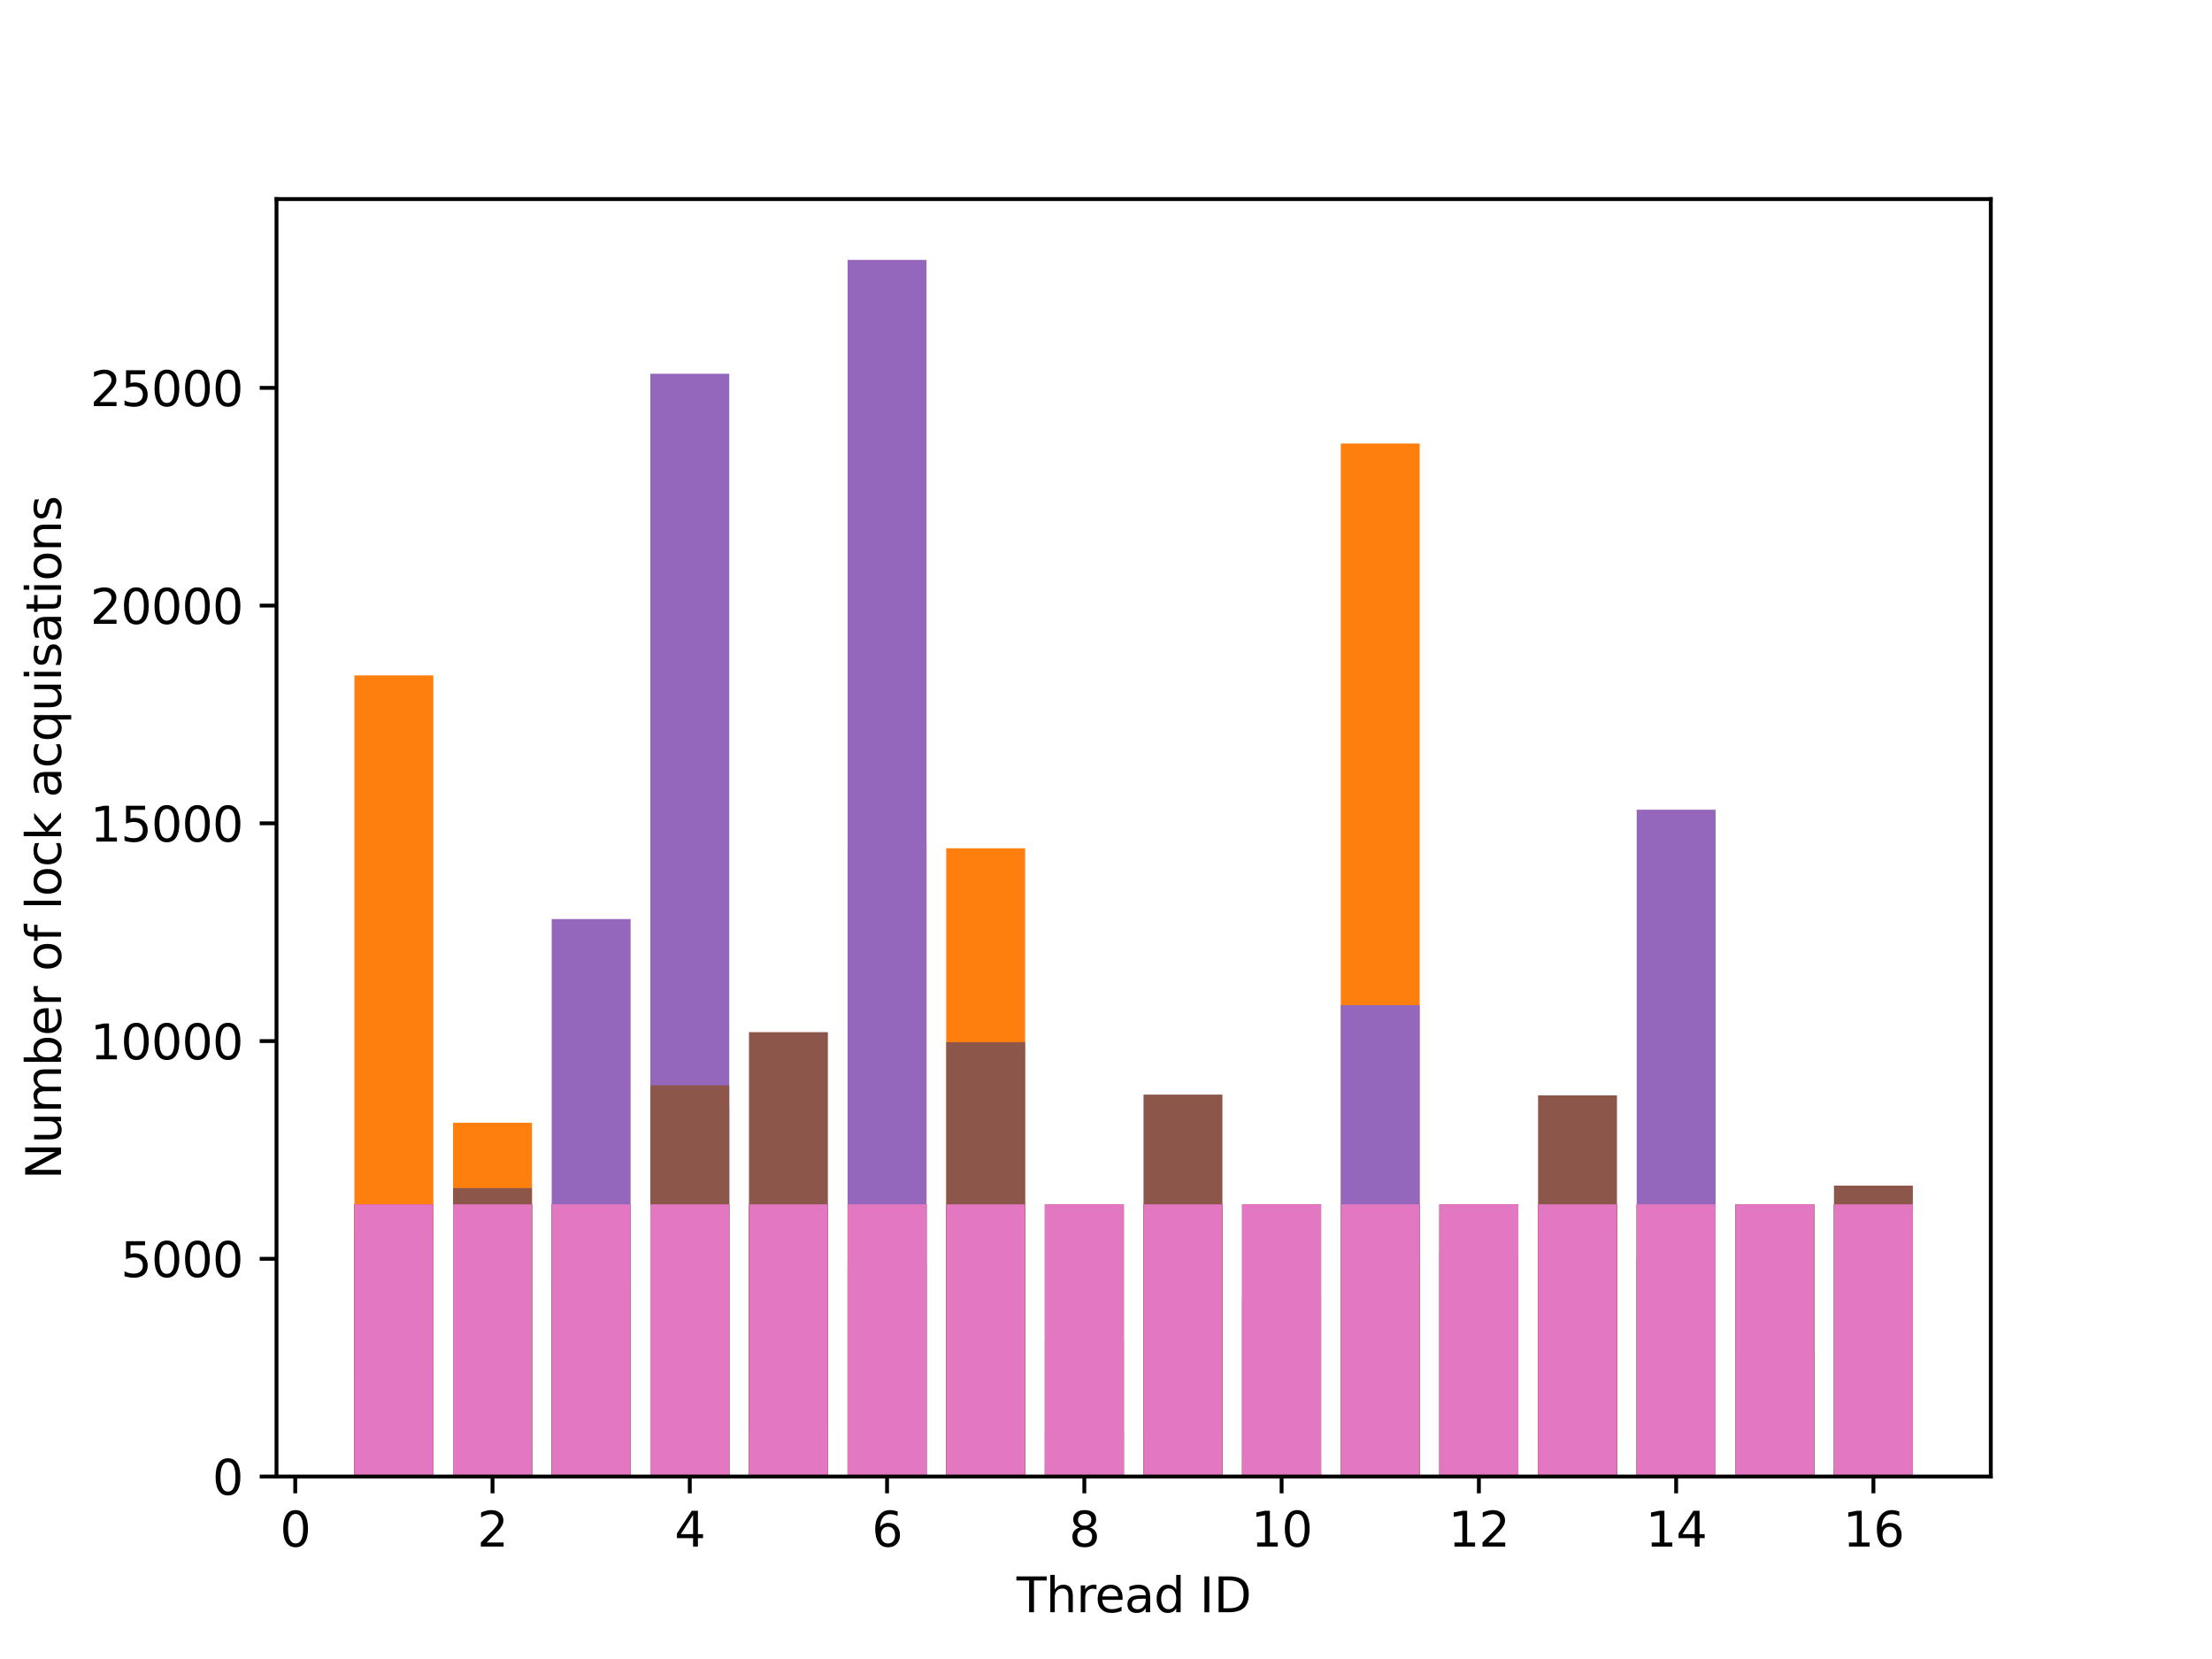 <?xml version="1.0" encoding="utf-8" standalone="no"?>
<!DOCTYPE svg PUBLIC "-//W3C//DTD SVG 1.1//EN"
  "http://www.w3.org/Graphics/SVG/1.1/DTD/svg11.dtd">
<svg xmlns:xlink="http://www.w3.org/1999/xlink" width="460.8pt" height="345.6pt" viewBox="0 0 460.8 345.6" xmlns="http://www.w3.org/2000/svg" version="1.1">
 <defs>
  <style type="text/css">*{stroke-linejoin: round; stroke-linecap: butt}</style>
 </defs>
 <g id="figure_1">
  <g id="patch_1">
   <path d="M 0 345.6 
L 460.8 345.6 
L 460.8 0 
L 0 0 
z
" style="fill: #ffffff"/>
  </g>
  <g id="axes_1">
   <g id="patch_2">
    <path d="M 57.6 307.584 
L 414.72 307.584 
L 414.72 41.472 
L 57.6 41.472 
z
" style="fill: #ffffff"/>
   </g>
   <g id="patch_3">
    <path d="M 73.833 307.584 
L 90.271 307.584 
L 90.271 250.885 
L 73.833 250.885 
z
" clip-path="url(#p2d751878ed)" style="fill: #1f77b4"/>
   </g>
   <g id="patch_4">
    <path d="M 94.38 307.584 
L 110.819 307.584 
L 110.819 250.889 
L 94.38 250.889 
z
" clip-path="url(#p2d751878ed)" style="fill: #1f77b4"/>
   </g>
   <g id="patch_5">
    <path d="M 114.928 307.584 
L 131.366 307.584 
L 131.366 250.888 
L 114.928 250.888 
z
" clip-path="url(#p2d751878ed)" style="fill: #1f77b4"/>
   </g>
   <g id="patch_6">
    <path d="M 135.476 307.584 
L 151.914 307.584 
L 151.914 250.889 
L 135.476 250.889 
z
" clip-path="url(#p2d751878ed)" style="fill: #1f77b4"/>
   </g>
   <g id="patch_7">
    <path d="M 156.024 307.584 
L 172.462 307.584 
L 172.462 250.889 
L 156.024 250.889 
z
" clip-path="url(#p2d751878ed)" style="fill: #1f77b4"/>
   </g>
   <g id="patch_8">
    <path d="M 176.572 307.584 
L 193.01 307.584 
L 193.01 250.89 
L 176.572 250.89 
z
" clip-path="url(#p2d751878ed)" style="fill: #1f77b4"/>
   </g>
   <g id="patch_9">
    <path d="M 197.119 307.584 
L 213.557 307.584 
L 213.557 250.89 
L 197.119 250.89 
z
" clip-path="url(#p2d751878ed)" style="fill: #1f77b4"/>
   </g>
   <g id="patch_10">
    <path d="M 217.667 307.584 
L 234.105 307.584 
L 234.105 250.888 
L 217.667 250.888 
z
" clip-path="url(#p2d751878ed)" style="fill: #1f77b4"/>
   </g>
   <g id="patch_11">
    <path d="M 238.215 307.584 
L 254.653 307.584 
L 254.653 250.888 
L 238.215 250.888 
z
" clip-path="url(#p2d751878ed)" style="fill: #1f77b4"/>
   </g>
   <g id="patch_12">
    <path d="M 258.763 307.584 
L 275.201 307.584 
L 275.201 250.89 
L 258.763 250.89 
z
" clip-path="url(#p2d751878ed)" style="fill: #1f77b4"/>
   </g>
   <g id="patch_13">
    <path d="M 279.31 307.584 
L 295.748 307.584 
L 295.748 250.889 
L 279.31 250.889 
z
" clip-path="url(#p2d751878ed)" style="fill: #1f77b4"/>
   </g>
   <g id="patch_14">
    <path d="M 299.858 307.584 
L 316.296 307.584 
L 316.296 250.889 
L 299.858 250.889 
z
" clip-path="url(#p2d751878ed)" style="fill: #1f77b4"/>
   </g>
   <g id="patch_15">
    <path d="M 320.406 307.584 
L 336.844 307.584 
L 336.844 250.889 
L 320.406 250.889 
z
" clip-path="url(#p2d751878ed)" style="fill: #1f77b4"/>
   </g>
   <g id="patch_16">
    <path d="M 340.954 307.584 
L 357.392 307.584 
L 357.392 250.89 
L 340.954 250.89 
z
" clip-path="url(#p2d751878ed)" style="fill: #1f77b4"/>
   </g>
   <g id="patch_17">
    <path d="M 361.501 307.584 
L 377.94 307.584 
L 377.94 250.889 
L 361.501 250.889 
z
" clip-path="url(#p2d751878ed)" style="fill: #1f77b4"/>
   </g>
   <g id="patch_18">
    <path d="M 382.049 307.584 
L 398.487 307.584 
L 398.487 250.889 
L 382.049 250.889 
z
" clip-path="url(#p2d751878ed)" style="fill: #1f77b4"/>
   </g>
   <g id="patch_19">
    <path d="M 73.833 307.584 
L 90.271 307.584 
L 90.271 140.702 
L 73.833 140.702 
z
" clip-path="url(#p2d751878ed)" style="fill: #ff7f0e"/>
   </g>
   <g id="patch_20">
    <path d="M 94.38 307.584 
L 110.819 307.584 
L 110.819 233.891 
L 94.38 233.891 
z
" clip-path="url(#p2d751878ed)" style="fill: #ff7f0e"/>
   </g>
   <g id="patch_21">
    <path d="M 114.928 307.584 
L 131.366 307.584 
L 131.366 306.568 
L 114.928 306.568 
z
" clip-path="url(#p2d751878ed)" style="fill: #ff7f0e"/>
   </g>
   <g id="patch_22">
    <path d="M 135.476 307.584 
L 151.914 307.584 
L 151.914 230.505 
L 135.476 230.505 
z
" clip-path="url(#p2d751878ed)" style="fill: #ff7f0e"/>
   </g>
   <g id="patch_23">
    <path d="M 156.024 307.584 
L 172.462 307.584 
L 172.462 305.296 
L 156.024 305.296 
z
" clip-path="url(#p2d751878ed)" style="fill: #ff7f0e"/>
   </g>
   <g id="patch_24">
    <path d="M 176.572 307.584 
L 193.01 307.584 
L 193.01 175.449 
L 176.572 175.449 
z
" clip-path="url(#p2d751878ed)" style="fill: #ff7f0e"/>
   </g>
   <g id="patch_25">
    <path d="M 197.119 307.584 
L 213.557 307.584 
L 213.557 176.71 
L 197.119 176.71 
z
" clip-path="url(#p2d751878ed)" style="fill: #ff7f0e"/>
   </g>
   <g id="patch_26">
    <path d="M 217.667 307.584 
L 234.105 307.584 
L 234.105 306.513 
L 217.667 306.513 
z
" clip-path="url(#p2d751878ed)" style="fill: #ff7f0e"/>
   </g>
   <g id="patch_27">
    <path d="M 238.215 307.584 
L 254.653 307.584 
L 254.653 263.866 
L 238.215 263.866 
z
" clip-path="url(#p2d751878ed)" style="fill: #ff7f0e"/>
   </g>
   <g id="patch_28">
    <path d="M 258.763 307.584 
L 275.201 307.584 
L 275.201 303.792 
L 258.763 303.792 
z
" clip-path="url(#p2d751878ed)" style="fill: #ff7f0e"/>
   </g>
   <g id="patch_29">
    <path d="M 279.31 307.584 
L 295.748 307.584 
L 295.748 92.398 
L 279.31 92.398 
z
" clip-path="url(#p2d751878ed)" style="fill: #ff7f0e"/>
   </g>
   <g id="patch_30">
    <path d="M 299.858 307.584 
L 316.296 307.584 
L 316.296 307.303 
L 299.858 307.303 
z
" clip-path="url(#p2d751878ed)" style="fill: #ff7f0e"/>
   </g>
   <g id="patch_31">
    <path d="M 320.406 307.584 
L 336.844 307.584 
L 336.844 256.722 
L 320.406 256.722 
z
" clip-path="url(#p2d751878ed)" style="fill: #ff7f0e"/>
   </g>
   <g id="patch_32">
    <path d="M 340.954 307.584 
L 357.392 307.584 
L 357.392 303.818 
L 340.954 303.818 
z
" clip-path="url(#p2d751878ed)" style="fill: #ff7f0e"/>
   </g>
   <g id="patch_33">
    <path d="M 361.501 307.584 
L 377.94 307.584 
L 377.94 304.683 
L 361.501 304.683 
z
" clip-path="url(#p2d751878ed)" style="fill: #ff7f0e"/>
   </g>
   <g id="patch_34">
    <path d="M 382.049 307.584 
L 398.487 307.584 
L 398.487 306.003 
L 382.049 306.003 
z
" clip-path="url(#p2d751878ed)" style="fill: #ff7f0e"/>
   </g>
   <g id="patch_35">
    <path d="M 73.833 307.584 
L 90.271 307.584 
L 90.271 250.879 
L 73.833 250.879 
z
" clip-path="url(#p2d751878ed)" style="fill: #2ca02c"/>
   </g>
   <g id="patch_36">
    <path d="M 94.38 307.584 
L 110.819 307.584 
L 110.819 250.891 
L 94.38 250.891 
z
" clip-path="url(#p2d751878ed)" style="fill: #2ca02c"/>
   </g>
   <g id="patch_37">
    <path d="M 114.928 307.584 
L 131.366 307.584 
L 131.366 250.888 
L 114.928 250.888 
z
" clip-path="url(#p2d751878ed)" style="fill: #2ca02c"/>
   </g>
   <g id="patch_38">
    <path d="M 135.476 307.584 
L 151.914 307.584 
L 151.914 250.89 
L 135.476 250.89 
z
" clip-path="url(#p2d751878ed)" style="fill: #2ca02c"/>
   </g>
   <g id="patch_39">
    <path d="M 156.024 307.584 
L 172.462 307.584 
L 172.462 250.888 
L 156.024 250.888 
z
" clip-path="url(#p2d751878ed)" style="fill: #2ca02c"/>
   </g>
   <g id="patch_40">
    <path d="M 176.572 307.584 
L 193.01 307.584 
L 193.01 250.89 
L 176.572 250.89 
z
" clip-path="url(#p2d751878ed)" style="fill: #2ca02c"/>
   </g>
   <g id="patch_41">
    <path d="M 197.119 307.584 
L 213.557 307.584 
L 213.557 250.891 
L 197.119 250.891 
z
" clip-path="url(#p2d751878ed)" style="fill: #2ca02c"/>
   </g>
   <g id="patch_42">
    <path d="M 217.667 307.584 
L 234.105 307.584 
L 234.105 250.89 
L 217.667 250.89 
z
" clip-path="url(#p2d751878ed)" style="fill: #2ca02c"/>
   </g>
   <g id="patch_43">
    <path d="M 238.215 307.584 
L 254.653 307.584 
L 254.653 250.891 
L 238.215 250.891 
z
" clip-path="url(#p2d751878ed)" style="fill: #2ca02c"/>
   </g>
   <g id="patch_44">
    <path d="M 258.763 307.584 
L 275.201 307.584 
L 275.201 250.891 
L 258.763 250.891 
z
" clip-path="url(#p2d751878ed)" style="fill: #2ca02c"/>
   </g>
   <g id="patch_45">
    <path d="M 279.31 307.584 
L 295.748 307.584 
L 295.748 250.888 
L 279.31 250.888 
z
" clip-path="url(#p2d751878ed)" style="fill: #2ca02c"/>
   </g>
   <g id="patch_46">
    <path d="M 299.858 307.584 
L 316.296 307.584 
L 316.296 250.889 
L 299.858 250.889 
z
" clip-path="url(#p2d751878ed)" style="fill: #2ca02c"/>
   </g>
   <g id="patch_47">
    <path d="M 320.406 307.584 
L 336.844 307.584 
L 336.844 250.889 
L 320.406 250.889 
z
" clip-path="url(#p2d751878ed)" style="fill: #2ca02c"/>
   </g>
   <g id="patch_48">
    <path d="M 340.954 307.584 
L 357.392 307.584 
L 357.392 250.888 
L 340.954 250.888 
z
" clip-path="url(#p2d751878ed)" style="fill: #2ca02c"/>
   </g>
   <g id="patch_49">
    <path d="M 361.501 307.584 
L 377.94 307.584 
L 377.94 250.889 
L 361.501 250.889 
z
" clip-path="url(#p2d751878ed)" style="fill: #2ca02c"/>
   </g>
   <g id="patch_50">
    <path d="M 382.049 307.584 
L 398.487 307.584 
L 398.487 250.889 
L 382.049 250.889 
z
" clip-path="url(#p2d751878ed)" style="fill: #2ca02c"/>
   </g>
   <g id="patch_51">
    <path d="M 73.833 307.584 
L 90.271 307.584 
L 90.271 250.875 
L 73.833 250.875 
z
" clip-path="url(#p2d751878ed)" style="fill: #d62728"/>
   </g>
   <g id="patch_52">
    <path d="M 94.38 307.584 
L 110.819 307.584 
L 110.819 250.89 
L 94.38 250.89 
z
" clip-path="url(#p2d751878ed)" style="fill: #d62728"/>
   </g>
   <g id="patch_53">
    <path d="M 114.928 307.584 
L 131.366 307.584 
L 131.366 250.891 
L 114.928 250.891 
z
" clip-path="url(#p2d751878ed)" style="fill: #d62728"/>
   </g>
   <g id="patch_54">
    <path d="M 135.476 307.584 
L 151.914 307.584 
L 151.914 250.89 
L 135.476 250.89 
z
" clip-path="url(#p2d751878ed)" style="fill: #d62728"/>
   </g>
   <g id="patch_55">
    <path d="M 156.024 307.584 
L 172.462 307.584 
L 172.462 250.891 
L 156.024 250.891 
z
" clip-path="url(#p2d751878ed)" style="fill: #d62728"/>
   </g>
   <g id="patch_56">
    <path d="M 176.572 307.584 
L 193.01 307.584 
L 193.01 250.891 
L 176.572 250.891 
z
" clip-path="url(#p2d751878ed)" style="fill: #d62728"/>
   </g>
   <g id="patch_57">
    <path d="M 197.119 307.584 
L 213.557 307.584 
L 213.557 250.889 
L 197.119 250.889 
z
" clip-path="url(#p2d751878ed)" style="fill: #d62728"/>
   </g>
   <g id="patch_58">
    <path d="M 217.667 307.584 
L 234.105 307.584 
L 234.105 250.889 
L 217.667 250.889 
z
" clip-path="url(#p2d751878ed)" style="fill: #d62728"/>
   </g>
   <g id="patch_59">
    <path d="M 238.215 307.584 
L 254.653 307.584 
L 254.653 250.889 
L 238.215 250.889 
z
" clip-path="url(#p2d751878ed)" style="fill: #d62728"/>
   </g>
   <g id="patch_60">
    <path d="M 258.763 307.584 
L 275.201 307.584 
L 275.201 250.889 
L 258.763 250.889 
z
" clip-path="url(#p2d751878ed)" style="fill: #d62728"/>
   </g>
   <g id="patch_61">
    <path d="M 279.31 307.584 
L 295.748 307.584 
L 295.748 250.89 
L 279.31 250.89 
z
" clip-path="url(#p2d751878ed)" style="fill: #d62728"/>
   </g>
   <g id="patch_62">
    <path d="M 299.858 307.584 
L 316.296 307.584 
L 316.296 250.89 
L 299.858 250.89 
z
" clip-path="url(#p2d751878ed)" style="fill: #d62728"/>
   </g>
   <g id="patch_63">
    <path d="M 320.406 307.584 
L 336.844 307.584 
L 336.844 250.89 
L 320.406 250.89 
z
" clip-path="url(#p2d751878ed)" style="fill: #d62728"/>
   </g>
   <g id="patch_64">
    <path d="M 340.954 307.584 
L 357.392 307.584 
L 357.392 250.889 
L 340.954 250.889 
z
" clip-path="url(#p2d751878ed)" style="fill: #d62728"/>
   </g>
   <g id="patch_65">
    <path d="M 361.501 307.584 
L 377.94 307.584 
L 377.94 250.889 
L 361.501 250.889 
z
" clip-path="url(#p2d751878ed)" style="fill: #d62728"/>
   </g>
   <g id="patch_66">
    <path d="M 382.049 307.584 
L 398.487 307.584 
L 398.487 250.889 
L 382.049 250.889 
z
" clip-path="url(#p2d751878ed)" style="fill: #d62728"/>
   </g>
   <g id="patch_67">
    <path d="M 73.833 307.584 
L 90.271 307.584 
L 90.271 285.264 
L 73.833 285.264 
z
" clip-path="url(#p2d751878ed)" style="fill: #9467bd"/>
   </g>
   <g id="patch_68">
    <path d="M 94.38 307.584 
L 110.819 307.584 
L 110.819 300.311 
L 94.38 300.311 
z
" clip-path="url(#p2d751878ed)" style="fill: #9467bd"/>
   </g>
   <g id="patch_69">
    <path d="M 114.928 307.584 
L 131.366 307.584 
L 131.366 191.464 
L 114.928 191.464 
z
" clip-path="url(#p2d751878ed)" style="fill: #9467bd"/>
   </g>
   <g id="patch_70">
    <path d="M 135.476 307.584 
L 151.914 307.584 
L 151.914 77.854 
L 135.476 77.854 
z
" clip-path="url(#p2d751878ed)" style="fill: #9467bd"/>
   </g>
   <g id="patch_71">
    <path d="M 156.024 307.584 
L 172.462 307.584 
L 172.462 297.255 
L 156.024 297.255 
z
" clip-path="url(#p2d751878ed)" style="fill: #9467bd"/>
   </g>
   <g id="patch_72">
    <path d="M 176.572 307.584 
L 193.01 307.584 
L 193.01 54.144 
L 176.572 54.144 
z
" clip-path="url(#p2d751878ed)" style="fill: #9467bd"/>
   </g>
   <g id="patch_73">
    <path d="M 197.119 307.584 
L 213.557 307.584 
L 213.557 307.253 
L 197.119 307.253 
z
" clip-path="url(#p2d751878ed)" style="fill: #9467bd"/>
   </g>
   <g id="patch_74">
    <path d="M 217.667 307.584 
L 234.105 307.584 
L 234.105 298.495 
L 217.667 298.495 
z
" clip-path="url(#p2d751878ed)" style="fill: #9467bd"/>
   </g>
   <g id="patch_75">
    <path d="M 238.215 307.584 
L 254.653 307.584 
L 254.653 298.397 
L 238.215 298.397 
z
" clip-path="url(#p2d751878ed)" style="fill: #9467bd"/>
   </g>
   <g id="patch_76">
    <path d="M 258.763 307.584 
L 275.201 307.584 
L 275.201 307.083 
L 258.763 307.083 
z
" clip-path="url(#p2d751878ed)" style="fill: #9467bd"/>
   </g>
   <g id="patch_77">
    <path d="M 279.31 307.584 
L 295.748 307.584 
L 295.748 209.382 
L 279.31 209.382 
z
" clip-path="url(#p2d751878ed)" style="fill: #9467bd"/>
   </g>
   <g id="patch_78">
    <path d="M 299.858 307.584 
L 316.296 307.584 
L 316.296 306.682 
L 299.858 306.682 
z
" clip-path="url(#p2d751878ed)" style="fill: #9467bd"/>
   </g>
   <g id="patch_79">
    <path d="M 320.406 307.584 
L 336.844 307.584 
L 336.844 299.838 
L 320.406 299.838 
z
" clip-path="url(#p2d751878ed)" style="fill: #9467bd"/>
   </g>
   <g id="patch_80">
    <path d="M 340.954 307.584 
L 357.392 307.584 
L 357.392 168.674 
L 340.954 168.674 
z
" clip-path="url(#p2d751878ed)" style="fill: #9467bd"/>
   </g>
   <g id="patch_81">
    <path d="M 361.501 307.584 
L 377.94 307.584 
L 377.94 305.587 
L 361.501 305.587 
z
" clip-path="url(#p2d751878ed)" style="fill: #9467bd"/>
   </g>
   <g id="patch_82">
    <path d="M 382.049 307.584 
L 398.487 307.584 
L 398.487 306.536 
L 382.049 306.536 
z
" clip-path="url(#p2d751878ed)" style="fill: #9467bd"/>
   </g>
   <g id="patch_83">
    <path d="M 73.833 307.584 
L 90.271 307.584 
L 90.271 257.453 
L 73.833 257.453 
z
" clip-path="url(#p2d751878ed)" style="fill: #8c564b"/>
   </g>
   <g id="patch_84">
    <path d="M 94.38 307.584 
L 110.819 307.584 
L 110.819 247.509 
L 94.38 247.509 
z
" clip-path="url(#p2d751878ed)" style="fill: #8c564b"/>
   </g>
   <g id="patch_85">
    <path d="M 114.928 307.584 
L 131.366 307.584 
L 131.366 267.447 
L 114.928 267.447 
z
" clip-path="url(#p2d751878ed)" style="fill: #8c564b"/>
   </g>
   <g id="patch_86">
    <path d="M 135.476 307.584 
L 151.914 307.584 
L 151.914 226.101 
L 135.476 226.101 
z
" clip-path="url(#p2d751878ed)" style="fill: #8c564b"/>
   </g>
   <g id="patch_87">
    <path d="M 156.024 307.584 
L 172.462 307.584 
L 172.462 215.019 
L 156.024 215.019 
z
" clip-path="url(#p2d751878ed)" style="fill: #8c564b"/>
   </g>
   <g id="patch_88">
    <path d="M 176.572 307.584 
L 193.01 307.584 
L 193.01 262.946 
L 176.572 262.946 
z
" clip-path="url(#p2d751878ed)" style="fill: #8c564b"/>
   </g>
   <g id="patch_89">
    <path d="M 197.119 307.584 
L 213.557 307.584 
L 213.557 217.102 
L 197.119 217.102 
z
" clip-path="url(#p2d751878ed)" style="fill: #8c564b"/>
   </g>
   <g id="patch_90">
    <path d="M 217.667 307.584 
L 234.105 307.584 
L 234.105 279.224 
L 217.667 279.224 
z
" clip-path="url(#p2d751878ed)" style="fill: #8c564b"/>
   </g>
   <g id="patch_91">
    <path d="M 238.215 307.584 
L 254.653 307.584 
L 254.653 228.029 
L 238.215 228.029 
z
" clip-path="url(#p2d751878ed)" style="fill: #8c564b"/>
   </g>
   <g id="patch_92">
    <path d="M 258.763 307.584 
L 275.201 307.584 
L 275.201 270.597 
L 258.763 270.597 
z
" clip-path="url(#p2d751878ed)" style="fill: #8c564b"/>
   </g>
   <g id="patch_93">
    <path d="M 279.31 307.584 
L 295.748 307.584 
L 295.748 262.912 
L 279.31 262.912 
z
" clip-path="url(#p2d751878ed)" style="fill: #8c564b"/>
   </g>
   <g id="patch_94">
    <path d="M 299.858 307.584 
L 316.296 307.584 
L 316.296 260.73 
L 299.858 260.73 
z
" clip-path="url(#p2d751878ed)" style="fill: #8c564b"/>
   </g>
   <g id="patch_95">
    <path d="M 320.406 307.584 
L 336.844 307.584 
L 336.844 228.186 
L 320.406 228.186 
z
" clip-path="url(#p2d751878ed)" style="fill: #8c564b"/>
   </g>
   <g id="patch_96">
    <path d="M 340.954 307.584 
L 357.392 307.584 
L 357.392 262.134 
L 340.954 262.134 
z
" clip-path="url(#p2d751878ed)" style="fill: #8c564b"/>
   </g>
   <g id="patch_97">
    <path d="M 361.501 307.584 
L 377.94 307.584 
L 377.94 281.84 
L 361.501 281.84 
z
" clip-path="url(#p2d751878ed)" style="fill: #8c564b"/>
   </g>
   <g id="patch_98">
    <path d="M 382.049 307.584 
L 398.487 307.584 
L 398.487 246.99 
L 382.049 246.99 
z
" clip-path="url(#p2d751878ed)" style="fill: #8c564b"/>
   </g>
   <g id="patch_99">
    <path d="M 73.833 307.584 
L 90.271 307.584 
L 90.271 250.889 
L 73.833 250.889 
z
" clip-path="url(#p2d751878ed)" style="fill: #e377c2"/>
   </g>
   <g id="patch_100">
    <path d="M 94.38 307.584 
L 110.819 307.584 
L 110.819 250.889 
L 94.38 250.889 
z
" clip-path="url(#p2d751878ed)" style="fill: #e377c2"/>
   </g>
   <g id="patch_101">
    <path d="M 114.928 307.584 
L 131.366 307.584 
L 131.366 250.887 
L 114.928 250.887 
z
" clip-path="url(#p2d751878ed)" style="fill: #e377c2"/>
   </g>
   <g id="patch_102">
    <path d="M 135.476 307.584 
L 151.914 307.584 
L 151.914 250.887 
L 135.476 250.887 
z
" clip-path="url(#p2d751878ed)" style="fill: #e377c2"/>
   </g>
   <g id="patch_103">
    <path d="M 156.024 307.584 
L 172.462 307.584 
L 172.462 250.889 
L 156.024 250.889 
z
" clip-path="url(#p2d751878ed)" style="fill: #e377c2"/>
   </g>
   <g id="patch_104">
    <path d="M 176.572 307.584 
L 193.01 307.584 
L 193.01 250.889 
L 176.572 250.889 
z
" clip-path="url(#p2d751878ed)" style="fill: #e377c2"/>
   </g>
   <g id="patch_105">
    <path d="M 197.119 307.584 
L 213.557 307.584 
L 213.557 250.888 
L 197.119 250.888 
z
" clip-path="url(#p2d751878ed)" style="fill: #e377c2"/>
   </g>
   <g id="patch_106">
    <path d="M 217.667 307.584 
L 234.105 307.584 
L 234.105 250.89 
L 217.667 250.89 
z
" clip-path="url(#p2d751878ed)" style="fill: #e377c2"/>
   </g>
   <g id="patch_107">
    <path d="M 238.215 307.584 
L 254.653 307.584 
L 254.653 250.888 
L 238.215 250.888 
z
" clip-path="url(#p2d751878ed)" style="fill: #e377c2"/>
   </g>
   <g id="patch_108">
    <path d="M 258.763 307.584 
L 275.201 307.584 
L 275.201 250.889 
L 258.763 250.889 
z
" clip-path="url(#p2d751878ed)" style="fill: #e377c2"/>
   </g>
   <g id="patch_109">
    <path d="M 279.31 307.584 
L 295.748 307.584 
L 295.748 250.889 
L 279.31 250.889 
z
" clip-path="url(#p2d751878ed)" style="fill: #e377c2"/>
   </g>
   <g id="patch_110">
    <path d="M 299.858 307.584 
L 316.296 307.584 
L 316.296 250.889 
L 299.858 250.889 
z
" clip-path="url(#p2d751878ed)" style="fill: #e377c2"/>
   </g>
   <g id="patch_111">
    <path d="M 320.406 307.584 
L 336.844 307.584 
L 336.844 250.89 
L 320.406 250.89 
z
" clip-path="url(#p2d751878ed)" style="fill: #e377c2"/>
   </g>
   <g id="patch_112">
    <path d="M 340.954 307.584 
L 357.392 307.584 
L 357.392 250.888 
L 340.954 250.888 
z
" clip-path="url(#p2d751878ed)" style="fill: #e377c2"/>
   </g>
   <g id="patch_113">
    <path d="M 361.501 307.584 
L 377.94 307.584 
L 377.94 250.889 
L 361.501 250.889 
z
" clip-path="url(#p2d751878ed)" style="fill: #e377c2"/>
   </g>
   <g id="patch_114">
    <path d="M 382.049 307.584 
L 398.487 307.584 
L 398.487 250.889 
L 382.049 250.889 
z
" clip-path="url(#p2d751878ed)" style="fill: #e377c2"/>
   </g>
   <g id="matplotlib.axis_1">
    <g id="xtick_1">
     <g id="line2d_1">
      <defs>
       <path id="m492b3fc9fc" d="M 0 0 
L 0 3.5 
" style="stroke: #000000; stroke-width: 0.8"/>
      </defs>
      <g>
       <use xlink:href="#m492b3fc9fc" x="61.504" y="307.584" style="stroke: #000000; stroke-width: 0.8"/>
      </g>
     </g>
     <g id="text_1">
      <!-- 0 -->
      <g transform="translate(58.323 322.182)scale(0.1 -0.1)">
       <defs>
        <path id="DejaVuSans-30" d="M 2034 4250 
Q 1547 4250 1301 3770 
Q 1056 3291 1056 2328 
Q 1056 1369 1301 889 
Q 1547 409 2034 409 
Q 2525 409 2770 889 
Q 3016 1369 3016 2328 
Q 3016 3291 2770 3770 
Q 2525 4250 2034 4250 
z
M 2034 4750 
Q 2819 4750 3233 4129 
Q 3647 3509 3647 2328 
Q 3647 1150 3233 529 
Q 2819 -91 2034 -91 
Q 1250 -91 836 529 
Q 422 1150 422 2328 
Q 422 3509 836 4129 
Q 1250 4750 2034 4750 
z
" transform="scale(0.016)"/>
       </defs>
       <use xlink:href="#DejaVuSans-30"/>
      </g>
     </g>
    </g>
    <g id="xtick_2">
     <g id="line2d_2">
      <g>
       <use xlink:href="#m492b3fc9fc" x="102.6" y="307.584" style="stroke: #000000; stroke-width: 0.8"/>
      </g>
     </g>
     <g id="text_2">
      <!-- 2 -->
      <g transform="translate(99.418 322.182)scale(0.1 -0.1)">
       <defs>
        <path id="DejaVuSans-32" d="M 1228 531 
L 3431 531 
L 3431 0 
L 469 0 
L 469 531 
Q 828 903 1448 1529 
Q 2069 2156 2228 2338 
Q 2531 2678 2651 2914 
Q 2772 3150 2772 3378 
Q 2772 3750 2511 3984 
Q 2250 4219 1831 4219 
Q 1534 4219 1204 4116 
Q 875 4013 500 3803 
L 500 4441 
Q 881 4594 1212 4672 
Q 1544 4750 1819 4750 
Q 2544 4750 2975 4387 
Q 3406 4025 3406 3419 
Q 3406 3131 3298 2873 
Q 3191 2616 2906 2266 
Q 2828 2175 2409 1742 
Q 1991 1309 1228 531 
z
" transform="scale(0.016)"/>
       </defs>
       <use xlink:href="#DejaVuSans-32"/>
      </g>
     </g>
    </g>
    <g id="xtick_3">
     <g id="line2d_3">
      <g>
       <use xlink:href="#m492b3fc9fc" x="143.695" y="307.584" style="stroke: #000000; stroke-width: 0.8"/>
      </g>
     </g>
     <g id="text_3">
      <!-- 4 -->
      <g transform="translate(140.514 322.182)scale(0.1 -0.1)">
       <defs>
        <path id="DejaVuSans-34" d="M 2419 4116 
L 825 1625 
L 2419 1625 
L 2419 4116 
z
M 2253 4666 
L 3047 4666 
L 3047 1625 
L 3713 1625 
L 3713 1100 
L 3047 1100 
L 3047 0 
L 2419 0 
L 2419 1100 
L 313 1100 
L 313 1709 
L 2253 4666 
z
" transform="scale(0.016)"/>
       </defs>
       <use xlink:href="#DejaVuSans-34"/>
      </g>
     </g>
    </g>
    <g id="xtick_4">
     <g id="line2d_4">
      <g>
       <use xlink:href="#m492b3fc9fc" x="184.791" y="307.584" style="stroke: #000000; stroke-width: 0.8"/>
      </g>
     </g>
     <g id="text_4">
      <!-- 6 -->
      <g transform="translate(181.609 322.182)scale(0.1 -0.1)">
       <defs>
        <path id="DejaVuSans-36" d="M 2113 2584 
Q 1688 2584 1439 2293 
Q 1191 2003 1191 1497 
Q 1191 994 1439 701 
Q 1688 409 2113 409 
Q 2538 409 2786 701 
Q 3034 994 3034 1497 
Q 3034 2003 2786 2293 
Q 2538 2584 2113 2584 
z
M 3366 4563 
L 3366 3988 
Q 3128 4100 2886 4159 
Q 2644 4219 2406 4219 
Q 1781 4219 1451 3797 
Q 1122 3375 1075 2522 
Q 1259 2794 1537 2939 
Q 1816 3084 2150 3084 
Q 2853 3084 3261 2657 
Q 3669 2231 3669 1497 
Q 3669 778 3244 343 
Q 2819 -91 2113 -91 
Q 1303 -91 875 529 
Q 447 1150 447 2328 
Q 447 3434 972 4092 
Q 1497 4750 2381 4750 
Q 2619 4750 2861 4703 
Q 3103 4656 3366 4563 
z
" transform="scale(0.016)"/>
       </defs>
       <use xlink:href="#DejaVuSans-36"/>
      </g>
     </g>
    </g>
    <g id="xtick_5">
     <g id="line2d_5">
      <g>
       <use xlink:href="#m492b3fc9fc" x="225.886" y="307.584" style="stroke: #000000; stroke-width: 0.8"/>
      </g>
     </g>
     <g id="text_5">
      <!-- 8 -->
      <g transform="translate(222.705 322.182)scale(0.1 -0.1)">
       <defs>
        <path id="DejaVuSans-38" d="M 2034 2216 
Q 1584 2216 1326 1975 
Q 1069 1734 1069 1313 
Q 1069 891 1326 650 
Q 1584 409 2034 409 
Q 2484 409 2743 651 
Q 3003 894 3003 1313 
Q 3003 1734 2745 1975 
Q 2488 2216 2034 2216 
z
M 1403 2484 
Q 997 2584 770 2862 
Q 544 3141 544 3541 
Q 544 4100 942 4425 
Q 1341 4750 2034 4750 
Q 2731 4750 3128 4425 
Q 3525 4100 3525 3541 
Q 3525 3141 3298 2862 
Q 3072 2584 2669 2484 
Q 3125 2378 3379 2068 
Q 3634 1759 3634 1313 
Q 3634 634 3220 271 
Q 2806 -91 2034 -91 
Q 1263 -91 848 271 
Q 434 634 434 1313 
Q 434 1759 690 2068 
Q 947 2378 1403 2484 
z
M 1172 3481 
Q 1172 3119 1398 2916 
Q 1625 2713 2034 2713 
Q 2441 2713 2670 2916 
Q 2900 3119 2900 3481 
Q 2900 3844 2670 4047 
Q 2441 4250 2034 4250 
Q 1625 4250 1398 4047 
Q 1172 3844 1172 3481 
z
" transform="scale(0.016)"/>
       </defs>
       <use xlink:href="#DejaVuSans-38"/>
      </g>
     </g>
    </g>
    <g id="xtick_6">
     <g id="line2d_6">
      <g>
       <use xlink:href="#m492b3fc9fc" x="266.982" y="307.584" style="stroke: #000000; stroke-width: 0.8"/>
      </g>
     </g>
     <g id="text_6">
      <!-- 10 -->
      <g transform="translate(260.619 322.182)scale(0.1 -0.1)">
       <defs>
        <path id="DejaVuSans-31" d="M 794 531 
L 1825 531 
L 1825 4091 
L 703 3866 
L 703 4441 
L 1819 4666 
L 2450 4666 
L 2450 531 
L 3481 531 
L 3481 0 
L 794 0 
L 794 531 
z
" transform="scale(0.016)"/>
       </defs>
       <use xlink:href="#DejaVuSans-31"/>
       <use xlink:href="#DejaVuSans-30" x="63.623"/>
      </g>
     </g>
    </g>
    <g id="xtick_7">
     <g id="line2d_7">
      <g>
       <use xlink:href="#m492b3fc9fc" x="308.077" y="307.584" style="stroke: #000000; stroke-width: 0.8"/>
      </g>
     </g>
     <g id="text_7">
      <!-- 12 -->
      <g transform="translate(301.715 322.182)scale(0.1 -0.1)">
       <use xlink:href="#DejaVuSans-31"/>
       <use xlink:href="#DejaVuSans-32" x="63.623"/>
      </g>
     </g>
    </g>
    <g id="xtick_8">
     <g id="line2d_8">
      <g>
       <use xlink:href="#m492b3fc9fc" x="349.173" y="307.584" style="stroke: #000000; stroke-width: 0.8"/>
      </g>
     </g>
     <g id="text_8">
      <!-- 14 -->
      <g transform="translate(342.81 322.182)scale(0.1 -0.1)">
       <use xlink:href="#DejaVuSans-31"/>
       <use xlink:href="#DejaVuSans-34" x="63.623"/>
      </g>
     </g>
    </g>
    <g id="xtick_9">
     <g id="line2d_9">
      <g>
       <use xlink:href="#m492b3fc9fc" x="390.268" y="307.584" style="stroke: #000000; stroke-width: 0.8"/>
      </g>
     </g>
     <g id="text_9">
      <!-- 16 -->
      <g transform="translate(383.906 322.182)scale(0.1 -0.1)">
       <use xlink:href="#DejaVuSans-31"/>
       <use xlink:href="#DejaVuSans-36" x="63.623"/>
      </g>
     </g>
    </g>
    <g id="text_10">
     <!-- Thread ID -->
     <g transform="translate(211.765 335.861)scale(0.1 -0.1)">
      <defs>
       <path id="DejaVuSans-54" d="M -19 4666 
L 3928 4666 
L 3928 4134 
L 2272 4134 
L 2272 0 
L 1638 0 
L 1638 4134 
L -19 4134 
L -19 4666 
z
" transform="scale(0.016)"/>
       <path id="DejaVuSans-68" d="M 3513 2113 
L 3513 0 
L 2938 0 
L 2938 2094 
Q 2938 2591 2744 2837 
Q 2550 3084 2163 3084 
Q 1697 3084 1428 2787 
Q 1159 2491 1159 1978 
L 1159 0 
L 581 0 
L 581 4863 
L 1159 4863 
L 1159 2956 
Q 1366 3272 1645 3428 
Q 1925 3584 2291 3584 
Q 2894 3584 3203 3211 
Q 3513 2838 3513 2113 
z
" transform="scale(0.016)"/>
       <path id="DejaVuSans-72" d="M 2631 2963 
Q 2534 3019 2420 3045 
Q 2306 3072 2169 3072 
Q 1681 3072 1420 2755 
Q 1159 2438 1159 1844 
L 1159 0 
L 581 0 
L 581 3500 
L 1159 3500 
L 1159 2956 
Q 1341 3275 1631 3429 
Q 1922 3584 2338 3584 
Q 2397 3584 2469 3576 
Q 2541 3569 2628 3553 
L 2631 2963 
z
" transform="scale(0.016)"/>
       <path id="DejaVuSans-65" d="M 3597 1894 
L 3597 1613 
L 953 1613 
Q 991 1019 1311 708 
Q 1631 397 2203 397 
Q 2534 397 2845 478 
Q 3156 559 3463 722 
L 3463 178 
Q 3153 47 2828 -22 
Q 2503 -91 2169 -91 
Q 1331 -91 842 396 
Q 353 884 353 1716 
Q 353 2575 817 3079 
Q 1281 3584 2069 3584 
Q 2775 3584 3186 3129 
Q 3597 2675 3597 1894 
z
M 3022 2063 
Q 3016 2534 2758 2815 
Q 2500 3097 2075 3097 
Q 1594 3097 1305 2825 
Q 1016 2553 972 2059 
L 3022 2063 
z
" transform="scale(0.016)"/>
       <path id="DejaVuSans-61" d="M 2194 1759 
Q 1497 1759 1228 1600 
Q 959 1441 959 1056 
Q 959 750 1161 570 
Q 1363 391 1709 391 
Q 2188 391 2477 730 
Q 2766 1069 2766 1631 
L 2766 1759 
L 2194 1759 
z
M 3341 1997 
L 3341 0 
L 2766 0 
L 2766 531 
Q 2569 213 2275 61 
Q 1981 -91 1556 -91 
Q 1019 -91 701 211 
Q 384 513 384 1019 
Q 384 1609 779 1909 
Q 1175 2209 1959 2209 
L 2766 2209 
L 2766 2266 
Q 2766 2663 2505 2880 
Q 2244 3097 1772 3097 
Q 1472 3097 1187 3025 
Q 903 2953 641 2809 
L 641 3341 
Q 956 3463 1253 3523 
Q 1550 3584 1831 3584 
Q 2591 3584 2966 3190 
Q 3341 2797 3341 1997 
z
" transform="scale(0.016)"/>
       <path id="DejaVuSans-64" d="M 2906 2969 
L 2906 4863 
L 3481 4863 
L 3481 0 
L 2906 0 
L 2906 525 
Q 2725 213 2448 61 
Q 2172 -91 1784 -91 
Q 1150 -91 751 415 
Q 353 922 353 1747 
Q 353 2572 751 3078 
Q 1150 3584 1784 3584 
Q 2172 3584 2448 3432 
Q 2725 3281 2906 2969 
z
M 947 1747 
Q 947 1113 1208 752 
Q 1469 391 1925 391 
Q 2381 391 2643 752 
Q 2906 1113 2906 1747 
Q 2906 2381 2643 2742 
Q 2381 3103 1925 3103 
Q 1469 3103 1208 2742 
Q 947 2381 947 1747 
z
" transform="scale(0.016)"/>
       <path id="DejaVuSans-20" transform="scale(0.016)"/>
       <path id="DejaVuSans-49" d="M 628 4666 
L 1259 4666 
L 1259 0 
L 628 0 
L 628 4666 
z
" transform="scale(0.016)"/>
       <path id="DejaVuSans-44" d="M 1259 4147 
L 1259 519 
L 2022 519 
Q 2988 519 3436 956 
Q 3884 1394 3884 2338 
Q 3884 3275 3436 3711 
Q 2988 4147 2022 4147 
L 1259 4147 
z
M 628 4666 
L 1925 4666 
Q 3281 4666 3915 4102 
Q 4550 3538 4550 2338 
Q 4550 1131 3912 565 
Q 3275 0 1925 0 
L 628 0 
L 628 4666 
z
" transform="scale(0.016)"/>
      </defs>
      <use xlink:href="#DejaVuSans-54"/>
      <use xlink:href="#DejaVuSans-68" x="61.084"/>
      <use xlink:href="#DejaVuSans-72" x="124.463"/>
      <use xlink:href="#DejaVuSans-65" x="163.326"/>
      <use xlink:href="#DejaVuSans-61" x="224.85"/>
      <use xlink:href="#DejaVuSans-64" x="286.129"/>
      <use xlink:href="#DejaVuSans-20" x="349.605"/>
      <use xlink:href="#DejaVuSans-49" x="381.393"/>
      <use xlink:href="#DejaVuSans-44" x="410.885"/>
     </g>
    </g>
   </g>
   <g id="matplotlib.axis_2">
    <g id="ytick_1">
     <g id="line2d_10">
      <defs>
       <path id="m3044863e30" d="M 0 0 
L -3.5 0 
" style="stroke: #000000; stroke-width: 0.8"/>
      </defs>
      <g>
       <use xlink:href="#m3044863e30" x="57.6" y="307.584" style="stroke: #000000; stroke-width: 0.8"/>
      </g>
     </g>
     <g id="text_11">
      <!-- 0 -->
      <g transform="translate(44.237 311.383)scale(0.1 -0.1)">
       <use xlink:href="#DejaVuSans-30"/>
      </g>
     </g>
    </g>
    <g id="ytick_2">
     <g id="line2d_11">
      <g>
       <use xlink:href="#m3044863e30" x="57.6" y="262.228" style="stroke: #000000; stroke-width: 0.8"/>
      </g>
     </g>
     <g id="text_12">
      <!-- 5000 -->
      <g transform="translate(25.15 266.027)scale(0.1 -0.1)">
       <defs>
        <path id="DejaVuSans-35" d="M 691 4666 
L 3169 4666 
L 3169 4134 
L 1269 4134 
L 1269 2991 
Q 1406 3038 1543 3061 
Q 1681 3084 1819 3084 
Q 2600 3084 3056 2656 
Q 3513 2228 3513 1497 
Q 3513 744 3044 326 
Q 2575 -91 1722 -91 
Q 1428 -91 1123 -41 
Q 819 9 494 109 
L 494 744 
Q 775 591 1075 516 
Q 1375 441 1709 441 
Q 2250 441 2565 725 
Q 2881 1009 2881 1497 
Q 2881 1984 2565 2268 
Q 2250 2553 1709 2553 
Q 1456 2553 1204 2497 
Q 953 2441 691 2322 
L 691 4666 
z
" transform="scale(0.016)"/>
       </defs>
       <use xlink:href="#DejaVuSans-35"/>
       <use xlink:href="#DejaVuSans-30" x="63.623"/>
       <use xlink:href="#DejaVuSans-30" x="127.246"/>
       <use xlink:href="#DejaVuSans-30" x="190.869"/>
      </g>
     </g>
    </g>
    <g id="ytick_3">
     <g id="line2d_12">
      <g>
       <use xlink:href="#m3044863e30" x="57.6" y="216.872" style="stroke: #000000; stroke-width: 0.8"/>
      </g>
     </g>
     <g id="text_13">
      <!-- 10000 -->
      <g transform="translate(18.788 220.671)scale(0.1 -0.1)">
       <use xlink:href="#DejaVuSans-31"/>
       <use xlink:href="#DejaVuSans-30" x="63.623"/>
       <use xlink:href="#DejaVuSans-30" x="127.246"/>
       <use xlink:href="#DejaVuSans-30" x="190.869"/>
       <use xlink:href="#DejaVuSans-30" x="254.492"/>
      </g>
     </g>
    </g>
    <g id="ytick_4">
     <g id="line2d_13">
      <g>
       <use xlink:href="#m3044863e30" x="57.6" y="171.515" style="stroke: #000000; stroke-width: 0.8"/>
      </g>
     </g>
     <g id="text_14">
      <!-- 15000 -->
      <g transform="translate(18.788 175.315)scale(0.1 -0.1)">
       <use xlink:href="#DejaVuSans-31"/>
       <use xlink:href="#DejaVuSans-35" x="63.623"/>
       <use xlink:href="#DejaVuSans-30" x="127.246"/>
       <use xlink:href="#DejaVuSans-30" x="190.869"/>
       <use xlink:href="#DejaVuSans-30" x="254.492"/>
      </g>
     </g>
    </g>
    <g id="ytick_5">
     <g id="line2d_14">
      <g>
       <use xlink:href="#m3044863e30" x="57.6" y="126.159" style="stroke: #000000; stroke-width: 0.8"/>
      </g>
     </g>
     <g id="text_15">
      <!-- 20000 -->
      <g transform="translate(18.788 129.958)scale(0.1 -0.1)">
       <use xlink:href="#DejaVuSans-32"/>
       <use xlink:href="#DejaVuSans-30" x="63.623"/>
       <use xlink:href="#DejaVuSans-30" x="127.246"/>
       <use xlink:href="#DejaVuSans-30" x="190.869"/>
       <use xlink:href="#DejaVuSans-30" x="254.492"/>
      </g>
     </g>
    </g>
    <g id="ytick_6">
     <g id="line2d_15">
      <g>
       <use xlink:href="#m3044863e30" x="57.6" y="80.803" style="stroke: #000000; stroke-width: 0.8"/>
      </g>
     </g>
     <g id="text_16">
      <!-- 25000 -->
      <g transform="translate(18.788 84.602)scale(0.1 -0.1)">
       <use xlink:href="#DejaVuSans-32"/>
       <use xlink:href="#DejaVuSans-35" x="63.623"/>
       <use xlink:href="#DejaVuSans-30" x="127.246"/>
       <use xlink:href="#DejaVuSans-30" x="190.869"/>
       <use xlink:href="#DejaVuSans-30" x="254.492"/>
      </g>
     </g>
    </g>
    <g id="text_17">
     <!-- Number of lock acquisations -->
     <g transform="translate(12.708 245.69)rotate(-90)scale(0.1 -0.1)">
      <defs>
       <path id="DejaVuSans-4e" d="M 628 4666 
L 1478 4666 
L 3547 763 
L 3547 4666 
L 4159 4666 
L 4159 0 
L 3309 0 
L 1241 3903 
L 1241 0 
L 628 0 
L 628 4666 
z
" transform="scale(0.016)"/>
       <path id="DejaVuSans-75" d="M 544 1381 
L 544 3500 
L 1119 3500 
L 1119 1403 
Q 1119 906 1312 657 
Q 1506 409 1894 409 
Q 2359 409 2629 706 
Q 2900 1003 2900 1516 
L 2900 3500 
L 3475 3500 
L 3475 0 
L 2900 0 
L 2900 538 
Q 2691 219 2414 64 
Q 2138 -91 1772 -91 
Q 1169 -91 856 284 
Q 544 659 544 1381 
z
M 1991 3584 
L 1991 3584 
z
" transform="scale(0.016)"/>
       <path id="DejaVuSans-6d" d="M 3328 2828 
Q 3544 3216 3844 3400 
Q 4144 3584 4550 3584 
Q 5097 3584 5394 3201 
Q 5691 2819 5691 2113 
L 5691 0 
L 5113 0 
L 5113 2094 
Q 5113 2597 4934 2840 
Q 4756 3084 4391 3084 
Q 3944 3084 3684 2787 
Q 3425 2491 3425 1978 
L 3425 0 
L 2847 0 
L 2847 2094 
Q 2847 2600 2669 2842 
Q 2491 3084 2119 3084 
Q 1678 3084 1418 2786 
Q 1159 2488 1159 1978 
L 1159 0 
L 581 0 
L 581 3500 
L 1159 3500 
L 1159 2956 
Q 1356 3278 1631 3431 
Q 1906 3584 2284 3584 
Q 2666 3584 2933 3390 
Q 3200 3197 3328 2828 
z
" transform="scale(0.016)"/>
       <path id="DejaVuSans-62" d="M 3116 1747 
Q 3116 2381 2855 2742 
Q 2594 3103 2138 3103 
Q 1681 3103 1420 2742 
Q 1159 2381 1159 1747 
Q 1159 1113 1420 752 
Q 1681 391 2138 391 
Q 2594 391 2855 752 
Q 3116 1113 3116 1747 
z
M 1159 2969 
Q 1341 3281 1617 3432 
Q 1894 3584 2278 3584 
Q 2916 3584 3314 3078 
Q 3713 2572 3713 1747 
Q 3713 922 3314 415 
Q 2916 -91 2278 -91 
Q 1894 -91 1617 61 
Q 1341 213 1159 525 
L 1159 0 
L 581 0 
L 581 4863 
L 1159 4863 
L 1159 2969 
z
" transform="scale(0.016)"/>
       <path id="DejaVuSans-6f" d="M 1959 3097 
Q 1497 3097 1228 2736 
Q 959 2375 959 1747 
Q 959 1119 1226 758 
Q 1494 397 1959 397 
Q 2419 397 2687 759 
Q 2956 1122 2956 1747 
Q 2956 2369 2687 2733 
Q 2419 3097 1959 3097 
z
M 1959 3584 
Q 2709 3584 3137 3096 
Q 3566 2609 3566 1747 
Q 3566 888 3137 398 
Q 2709 -91 1959 -91 
Q 1206 -91 779 398 
Q 353 888 353 1747 
Q 353 2609 779 3096 
Q 1206 3584 1959 3584 
z
" transform="scale(0.016)"/>
       <path id="DejaVuSans-66" d="M 2375 4863 
L 2375 4384 
L 1825 4384 
Q 1516 4384 1395 4259 
Q 1275 4134 1275 3809 
L 1275 3500 
L 2222 3500 
L 2222 3053 
L 1275 3053 
L 1275 0 
L 697 0 
L 697 3053 
L 147 3053 
L 147 3500 
L 697 3500 
L 697 3744 
Q 697 4328 969 4595 
Q 1241 4863 1831 4863 
L 2375 4863 
z
" transform="scale(0.016)"/>
       <path id="DejaVuSans-6c" d="M 603 4863 
L 1178 4863 
L 1178 0 
L 603 0 
L 603 4863 
z
" transform="scale(0.016)"/>
       <path id="DejaVuSans-63" d="M 3122 3366 
L 3122 2828 
Q 2878 2963 2633 3030 
Q 2388 3097 2138 3097 
Q 1578 3097 1268 2742 
Q 959 2388 959 1747 
Q 959 1106 1268 751 
Q 1578 397 2138 397 
Q 2388 397 2633 464 
Q 2878 531 3122 666 
L 3122 134 
Q 2881 22 2623 -34 
Q 2366 -91 2075 -91 
Q 1284 -91 818 406 
Q 353 903 353 1747 
Q 353 2603 823 3093 
Q 1294 3584 2113 3584 
Q 2378 3584 2631 3529 
Q 2884 3475 3122 3366 
z
" transform="scale(0.016)"/>
       <path id="DejaVuSans-6b" d="M 581 4863 
L 1159 4863 
L 1159 1991 
L 2875 3500 
L 3609 3500 
L 1753 1863 
L 3688 0 
L 2938 0 
L 1159 1709 
L 1159 0 
L 581 0 
L 581 4863 
z
" transform="scale(0.016)"/>
       <path id="DejaVuSans-71" d="M 947 1747 
Q 947 1113 1208 752 
Q 1469 391 1925 391 
Q 2381 391 2643 752 
Q 2906 1113 2906 1747 
Q 2906 2381 2643 2742 
Q 2381 3103 1925 3103 
Q 1469 3103 1208 2742 
Q 947 2381 947 1747 
z
M 2906 525 
Q 2725 213 2448 61 
Q 2172 -91 1784 -91 
Q 1150 -91 751 415 
Q 353 922 353 1747 
Q 353 2572 751 3078 
Q 1150 3584 1784 3584 
Q 2172 3584 2448 3432 
Q 2725 3281 2906 2969 
L 2906 3500 
L 3481 3500 
L 3481 -1331 
L 2906 -1331 
L 2906 525 
z
" transform="scale(0.016)"/>
       <path id="DejaVuSans-69" d="M 603 3500 
L 1178 3500 
L 1178 0 
L 603 0 
L 603 3500 
z
M 603 4863 
L 1178 4863 
L 1178 4134 
L 603 4134 
L 603 4863 
z
" transform="scale(0.016)"/>
       <path id="DejaVuSans-73" d="M 2834 3397 
L 2834 2853 
Q 2591 2978 2328 3040 
Q 2066 3103 1784 3103 
Q 1356 3103 1142 2972 
Q 928 2841 928 2578 
Q 928 2378 1081 2264 
Q 1234 2150 1697 2047 
L 1894 2003 
Q 2506 1872 2764 1633 
Q 3022 1394 3022 966 
Q 3022 478 2636 193 
Q 2250 -91 1575 -91 
Q 1294 -91 989 -36 
Q 684 19 347 128 
L 347 722 
Q 666 556 975 473 
Q 1284 391 1588 391 
Q 1994 391 2212 530 
Q 2431 669 2431 922 
Q 2431 1156 2273 1281 
Q 2116 1406 1581 1522 
L 1381 1569 
Q 847 1681 609 1914 
Q 372 2147 372 2553 
Q 372 3047 722 3315 
Q 1072 3584 1716 3584 
Q 2034 3584 2315 3537 
Q 2597 3491 2834 3397 
z
" transform="scale(0.016)"/>
       <path id="DejaVuSans-74" d="M 1172 4494 
L 1172 3500 
L 2356 3500 
L 2356 3053 
L 1172 3053 
L 1172 1153 
Q 1172 725 1289 603 
Q 1406 481 1766 481 
L 2356 481 
L 2356 0 
L 1766 0 
Q 1100 0 847 248 
Q 594 497 594 1153 
L 594 3053 
L 172 3053 
L 172 3500 
L 594 3500 
L 594 4494 
L 1172 4494 
z
" transform="scale(0.016)"/>
       <path id="DejaVuSans-6e" d="M 3513 2113 
L 3513 0 
L 2938 0 
L 2938 2094 
Q 2938 2591 2744 2837 
Q 2550 3084 2163 3084 
Q 1697 3084 1428 2787 
Q 1159 2491 1159 1978 
L 1159 0 
L 581 0 
L 581 3500 
L 1159 3500 
L 1159 2956 
Q 1366 3272 1645 3428 
Q 1925 3584 2291 3584 
Q 2894 3584 3203 3211 
Q 3513 2838 3513 2113 
z
" transform="scale(0.016)"/>
      </defs>
      <use xlink:href="#DejaVuSans-4e"/>
      <use xlink:href="#DejaVuSans-75" x="74.805"/>
      <use xlink:href="#DejaVuSans-6d" x="138.184"/>
      <use xlink:href="#DejaVuSans-62" x="235.596"/>
      <use xlink:href="#DejaVuSans-65" x="299.072"/>
      <use xlink:href="#DejaVuSans-72" x="360.596"/>
      <use xlink:href="#DejaVuSans-20" x="401.709"/>
      <use xlink:href="#DejaVuSans-6f" x="433.496"/>
      <use xlink:href="#DejaVuSans-66" x="494.678"/>
      <use xlink:href="#DejaVuSans-20" x="529.883"/>
      <use xlink:href="#DejaVuSans-6c" x="561.67"/>
      <use xlink:href="#DejaVuSans-6f" x="589.453"/>
      <use xlink:href="#DejaVuSans-63" x="650.635"/>
      <use xlink:href="#DejaVuSans-6b" x="705.615"/>
      <use xlink:href="#DejaVuSans-20" x="763.525"/>
      <use xlink:href="#DejaVuSans-61" x="795.312"/>
      <use xlink:href="#DejaVuSans-63" x="856.592"/>
      <use xlink:href="#DejaVuSans-71" x="911.572"/>
      <use xlink:href="#DejaVuSans-75" x="975.049"/>
      <use xlink:href="#DejaVuSans-69" x="1038.428"/>
      <use xlink:href="#DejaVuSans-73" x="1066.211"/>
      <use xlink:href="#DejaVuSans-61" x="1118.311"/>
      <use xlink:href="#DejaVuSans-74" x="1179.59"/>
      <use xlink:href="#DejaVuSans-69" x="1218.799"/>
      <use xlink:href="#DejaVuSans-6f" x="1246.582"/>
      <use xlink:href="#DejaVuSans-6e" x="1307.764"/>
      <use xlink:href="#DejaVuSans-73" x="1371.143"/>
     </g>
    </g>
   </g>
   <g id="patch_115">
    <path d="M 57.6 307.584 
L 57.6 41.472 
" style="fill: none; stroke: #000000; stroke-width: 0.8; stroke-linejoin: miter; stroke-linecap: square"/>
   </g>
   <g id="patch_116">
    <path d="M 414.72 307.584 
L 414.72 41.472 
" style="fill: none; stroke: #000000; stroke-width: 0.8; stroke-linejoin: miter; stroke-linecap: square"/>
   </g>
   <g id="patch_117">
    <path d="M 57.6 307.584 
L 414.72 307.584 
" style="fill: none; stroke: #000000; stroke-width: 0.8; stroke-linejoin: miter; stroke-linecap: square"/>
   </g>
   <g id="patch_118">
    <path d="M 57.6 41.472 
L 414.72 41.472 
" style="fill: none; stroke: #000000; stroke-width: 0.8; stroke-linejoin: miter; stroke-linecap: square"/>
   </g>
  </g>
 </g>
 <defs>
  <clipPath id="p2d751878ed">
   <rect x="57.6" y="41.472" width="357.12" height="266.112"/>
  </clipPath>
 </defs>
</svg>

